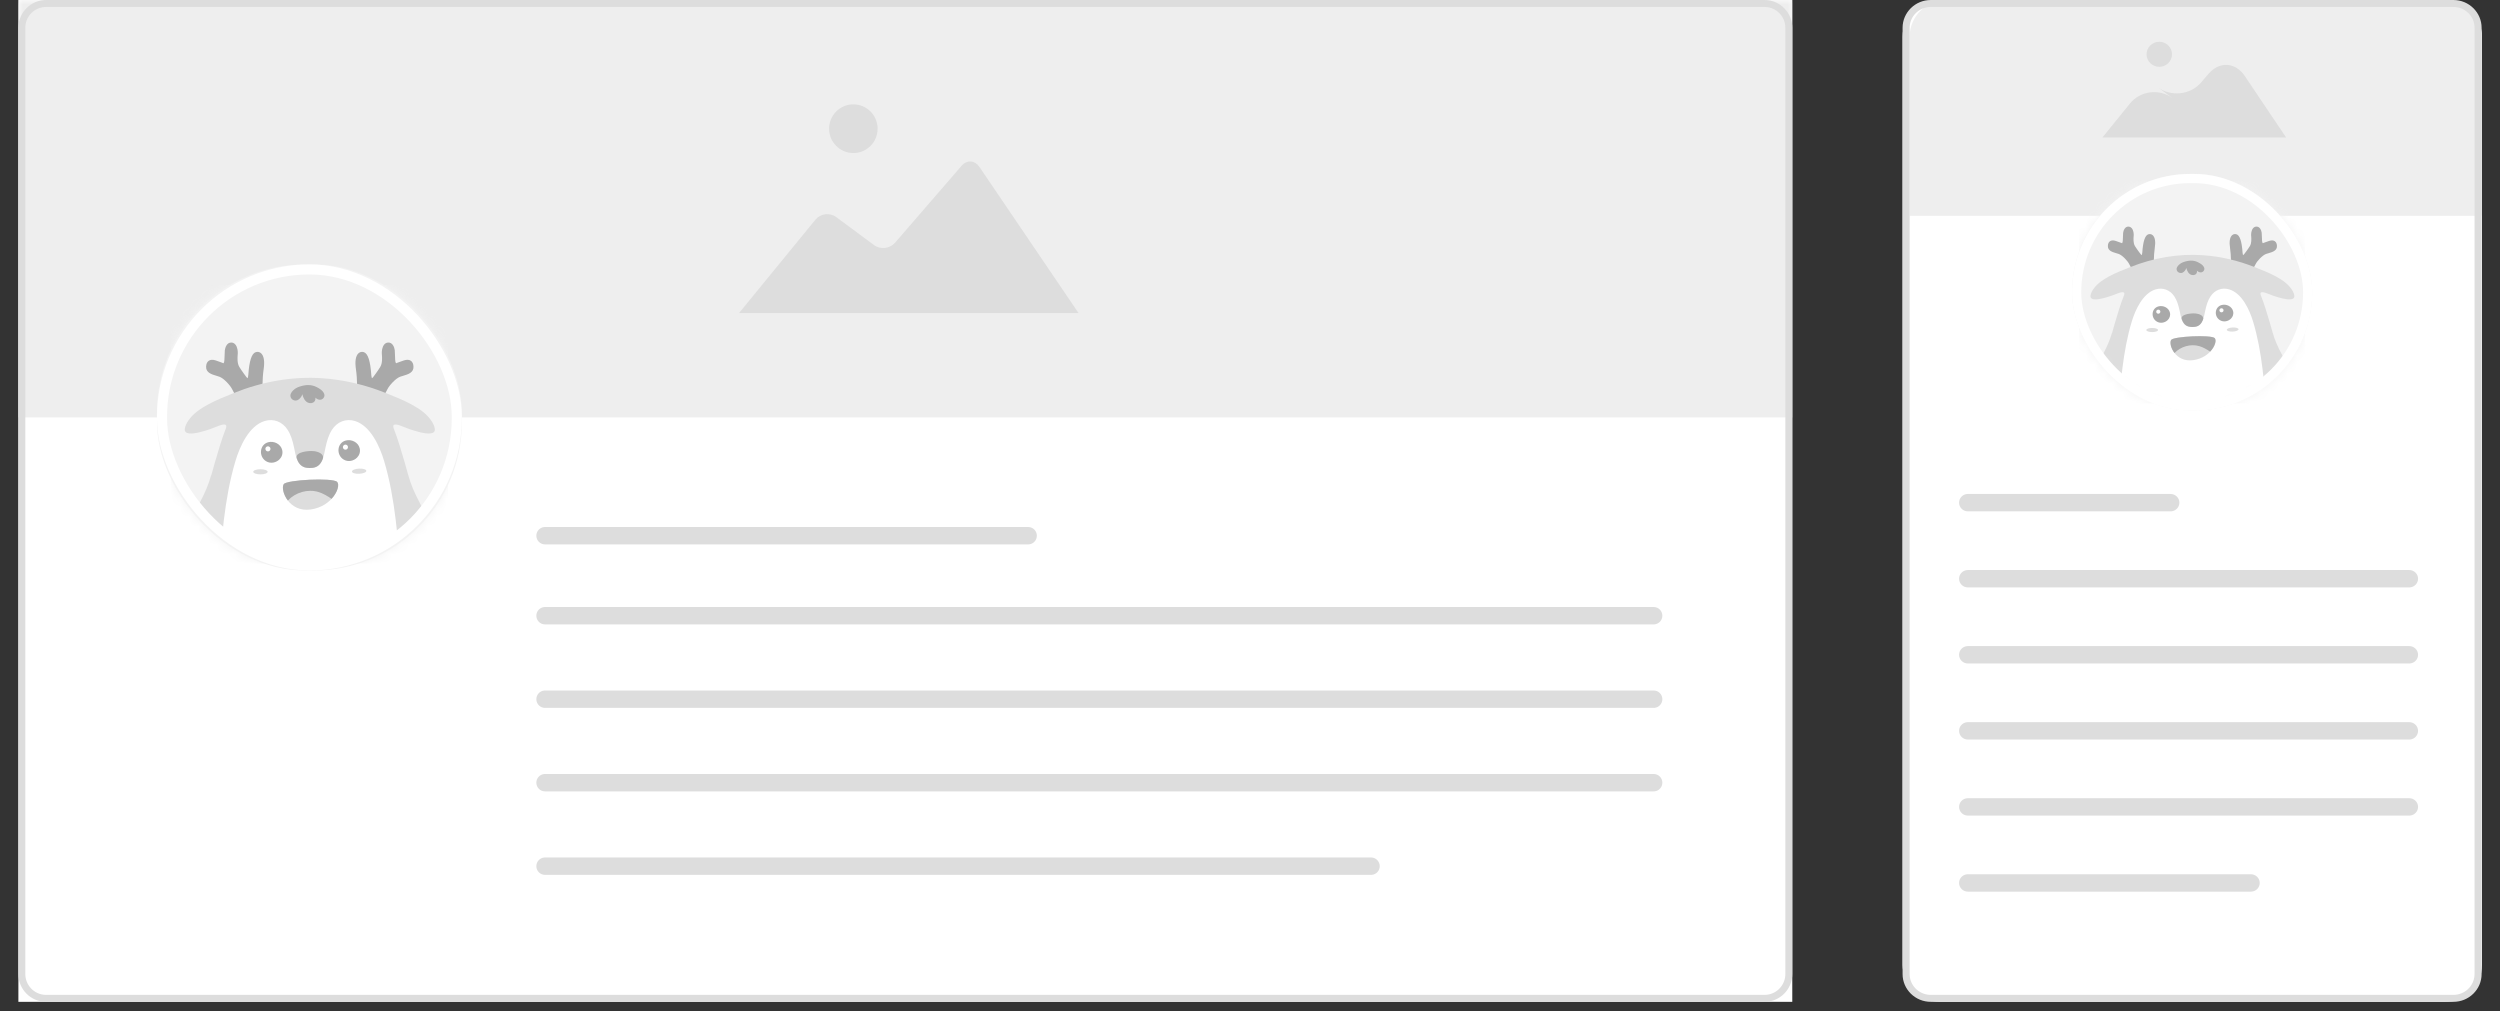 <svg xmlns="http://www.w3.org/2000/svg" xmlns:xlink="http://www.w3.org/1999/xlink" width="272" height="110" viewBox="0 0 272 110">
    <rect x="0" y="0" width="272" height="110" fill="#333333" stroke="none"/>
    <defs>
        <rect id="p3z155q0ha" width="26.122" height="25.736" x="0" y=".745" rx="12.868"/>
        <rect id="w9ej93i6qc" width="26.138" height="25.752" x="0" y=".757" rx="12.876"/>
        <rect id="g5j3t7zqof" width="33.172" height="33.306" x="0" y="0" rx="16.108"/>
        <rect id="fufis1ecbh" width="33.172" height="33.306" x="0" y="0" rx="16.108"/>
        <path id="pkldnn030d" d="M0 0H193V109H0z"/>
    </defs>
    <g fill="none" fill-rule="evenodd">
        <g>
            <g>
                <path d="M0 0H272V109H0z" transform="translate(-362 -60) translate(362 60)"/>
                <g transform="translate(-362 -60) translate(362 60) translate(207)">
                    <rect width="63.039" height="109" fill="#FFF" rx="4.002"/>
                    <path fill="#DDD" fill-rule="nonzero" d="M55.125 78.57c.53 0 .96.424.96.947 0 .49-.378.893-.862.941l-.098.005H7.107c-.53 0-.96-.423-.96-.946 0-.49.377-.893.862-.941l.098-.005h48.018zm0 8.274c.53 0 .96.424.96.946 0 .49-.378.893-.862.942l-.098.005H7.107c-.53 0-.96-.424-.96-.947 0-.49.377-.892.862-.94l.098-.006h48.018zm-17.228 8.274c.53 0 .96.423.96.946 0 .49-.377.893-.861.941l-.099.005H7.107c-.53 0-.96-.424-.96-.946 0-.49.377-.893.862-.941l.098-.005h30.79zm17.228-24.823c.53 0 .96.424.96.946 0 .49-.378.893-.862.941l-.098.005H7.107c-.53 0-.96-.423-.96-.946 0-.49.377-.893.862-.941l.098-.005h48.018zm0-8.276c.53 0 .96.424.96.946 0 .49-.378.893-.862.941l-.098.005H7.107c-.53 0-.96-.423-.96-.946 0-.49.377-.893.862-.941l.098-.005h48.018zm-25.968-8.276c.53 0 .96.424.96.946 0 .49-.378.893-.862.942l-.098.004H7.107c-.53 0-.96-.423-.96-.946 0-.49.377-.893.862-.941l.098-.005h22.05z"/>
                    <g>
                        <path fill="#EEE" d="M4.002 0h54.266c2.21 0 4.002 1.792 4.002 4.002V23.48H0V4.002C0 1.792 1.792 0 4.002 0z" transform="translate(.769)"/>
                        <g fill="#DDD" transform="translate(.769) translate(20.743 4.544)">
                            <ellipse cx="6.419" cy="1.363" rx="1.384" ry="1.363"/>
                            <path d="M3.226 6.72c1.127-1.39 3.197-1.654 4.633-.582L6.268 4.95c1.431 1.069 3.539.83 4.698-.522l.823-.96c1.164-1.356 2.92-1.246 3.919.239l4.51 6.707H.232L3.226 6.72z"/>
                        </g>
                    </g>
                    <g transform="translate(18.439 18.167)">
                        <mask id="odd3i7kv8b" fill="#fff">
                            <use xlink:href="#p3z155q0ha"/>
                        </mask>
                        <use fill="#F3F3F3" xlink:href="#p3z155q0ha"/>
                        <g mask="url(#odd3i7kv8b)">
                            <g>
                                <path fill="#F3F3F3" d="M0 0H24.585V24.222H0z" transform="translate(.769 1.502)"/>
                                <g>
                                    <path fill="#A9A9A9" d="M6.764 1.066C6.634.956 6.47.926 6.3.98c-.358.113-.573.76-.658 1.979-.013.186-.045.259-.06.284-.025-.012-.066-.043-.095-.078-.017-.022-.409-.523-.643-.905-.201-.329-.162-.815-.141-1.076l.005-.066c.014-.193-.016-.58-.217-.807-.092-.104-.206-.16-.339-.169-.395-.023-.56.414-.592.676l-.002.02c0 .002 0 .189-.035.8-.014.262-.08.307-.08.307-.005.001-.02-.002-.026-.005l-.03-.015c-.003-.001-.36-.137-.644-.227-.256-.082-.463-.07-.614.035-.144.1-.222.272-.23.513-.019.52.499.67.915.79.095.027.186.053.267.082.398.141.968.76 1.13 1.087.175.357.789 1.464.815 1.51.028.051.082.083.14.083.027 0 .054-.007.077-.02.044-.023.073-.065.08-.112l1.33-.488c.029.023.065.036.102.036.089 0 .16-.07.16-.157l-.004-.23c-.013-.488-.04-1.505.09-2.35.109-.702.027-1.19-.237-1.411M20.295 2.246c-.009-.241-.086-.414-.23-.513-.151-.105-.358-.117-.615-.035-.283.09-.64.226-.644.227-.008.003-.017.007-.026.013-.01.005-.024.008-.028.007 0 0-.067-.045-.081-.308-.035-.61-.036-.797-.036-.799v-.02c-.034-.262-.195-.7-.594-.676-.132.009-.246.065-.338.169-.2.226-.23.614-.217.807l.005.066c.02.261.06.747-.141 1.076-.228.372-.6.85-.64.902-.032.037-.073.068-.098.08-.015-.025-.047-.097-.06-.283-.085-1.218-.3-1.866-.658-1.98-.17-.053-.334-.022-.464.087-.264.22-.346.709-.238 1.411.13.845.104 1.862.091 2.35l-.004.23c0 .087.071.157.16.157.037 0 .073-.013.101-.036l1.33.488c.008.047.037.089.08.112.024.013.05.02.078.02.058 0 .112-.032.14-.082.026-.047.64-1.153.816-1.51.161-.329.731-.947 1.128-1.088.082-.03.173-.055.268-.083.416-.12.934-.27.915-.789" transform="translate(.769 1.502) translate(1.23 4.844)"/>
                                    <path fill="#DDD" d="M11.053 19.397c4.093 0 7.719-1.974 9.95-5.007-.064-.13-.13-.26-.2-.388-.407-.75-.744-1.506-.976-2.329-.099-.357-.2-.714-.306-1.07-.298-.995-.592-2.014-.98-2.98-.16-.398.121-.447.761-.184.286.118 2.96 1.176 2.885.24-.023-.28-.189-.565-.35-.79-.426-.593-1.064-1.004-1.7-1.347-.735-.397-1.518-.694-2.293-1.002-1.786-.71-3.682-1.153-5.604-1.287-2.68-.188-5.404.298-7.89 1.287-.775.308-1.558.605-2.293 1.002-.636.343-1.274.754-1.7 1.347-.161.225-.327.51-.35.79-.075.936 2.599-.122 2.884-.24.64-.263.921-.214.761.185-.387.965-.68 1.984-.98 2.98-.114.38-.22.763-.327 1.146l.008-.077c-.232.823-.569 1.58-.976 2.33-.08.147-.156.296-.23.447 2.235 3 5.84 4.947 9.906 4.947" transform="translate(.769 1.502) translate(1.23 4.844)"/>
                                    <path fill="#FFF" d="M17.692 10.458c-.386-1.27-1.202-3.063-2.585-3.484-.798-.243-1.588.063-2.047.768-.29.446-.443.968-.558 1.489-.168.764-.265 1.766-1.227 1.823-.056.003-.11.001-.163-.003v-.003l-.015.002-.015-.002v.003c-.053.004-.107.006-.163.003-.963-.057-1.06-1.059-1.228-1.823-.114-.521-.267-1.043-.557-1.489-.46-.705-1.25-1.01-2.047-.768-1.383.42-2.199 2.213-2.585 3.484-.501 1.651-.81 3.381-1.025 5.111-.047.384-.09.768-.13 1.15 2.108 1.675 4.788 2.678 7.706 2.678 2.955 0 5.667-1.029 7.786-2.742-.037-.362-.077-.724-.122-1.086-.214-1.73-.524-3.46-1.025-5.111" transform="translate(.769 1.502) translate(1.23 4.844)"/>
                                    <path fill="#A9A9A9" d="M11.455 9.595c-.163-.016-.327-.011-.49 0-.154.011-.308.036-.458.071-.26.062-.68.21-.57.56.123.343.313.633.655.76v.001l.025.009c.073.025.153.042.24.052.134.018.308.027.504-.002.47-.057.717-.355.87-.733l.008-.02.004-.009c.18-.461-.445-.657-.788-.69" transform="translate(.769 1.502) translate(1.23 4.844)"/>
                                    <path fill="#DDD" d="M6.72 11.169c-.352 0-.638.1-.638.224s.286.225.638.225c.352 0 .638-.1.638-.225 0-.124-.286-.224-.638-.224M15.463 11.117c-.352.017-.632.132-.625.255.006.124.296.21.648.193.352-.018.632-.132.626-.256-.007-.124-.297-.21-.649-.192M8.78 12.476c.242-.396 4.356-.584 4.739-.206.383.377-.383 2.128-2.335 2.402-1.95.275-2.717-1.682-2.404-2.196" transform="translate(.769 1.502) translate(1.23 4.844)"/>
                                    <path fill="#A9A9A9" d="M11.858 13.15c.422.126.804.353 1.17.595.55-.584.712-1.258.49-1.475-.382-.378-4.496-.19-4.738.206-.159.261-.04.894.372 1.418.672-.706 1.76-1.025 2.706-.744M12.383 4.63l-.005-.014c-.072-.19-.227-.332-.396-.44-.2-.13-.421-.238-.655-.292-.249-.057-.509-.05-.759-.004-.14.026-.278.063-.413.11-.104.036-.204.079-.299.136-.087.053-.165.115-.24.185-.18.171-.321.41-.185.653.115.204.393.289.603.181.169-.086.339-.286.395-.481h.02c.019.149.102.319.173.432.093.148.234.271.41.31.065.013.133.017.2.01.441-.068.36-.48.36-.48s.228.254.534.17c.046-.018.089-.041.125-.07.119-.098.18-.26.132-.406M15.524 9.349c-.128-.529-.733-.814-1.244-.677-.78.21-.853 1.255-.181 1.654.4.239.893.126 1.189-.168.203-.203.313-.49.236-.81" transform="translate(.769 1.502) translate(1.23 4.844)"/>
                                    <path fill="#FFF" d="M14.26 9.025c-.125 0-.226.1-.226.223 0 .122.101.222.225.222.125 0 .226-.1.226-.222 0-.123-.101-.223-.226-.223" transform="translate(.769 1.502) translate(1.23 4.844)"/>
                                    <path fill="#A9A9A9" d="M8.649 9.498c-.128-.529-.733-.814-1.244-.676-.78.21-.853 1.254-.181 1.653.4.239.893.126 1.189-.168.203-.203.313-.49.236-.81" transform="translate(.769 1.502) translate(1.23 4.844)"/>
                                    <path fill="#FFF" d="M7.384 9.174c-.124 0-.225.1-.225.223 0 .122.1.222.225.222.124 0 .226-.1.226-.222 0-.123-.102-.223-.226-.223" transform="translate(.769 1.502) translate(1.23 4.844)"/>
                                </g>
                            </g>
                        </g>
                        <rect width="25.137" height="24.751" x=".5" y="1.257" stroke="#FFF" stroke-width="1.001" rx="12.376"/>
                    </g>
                    <path fill="#DDD" fill-rule="nonzero" d="M59.927 0C61.624 0 63 1.356 63 3.028v102.944c0 1.672-1.376 3.028-3.073 3.028H3.073C1.376 109 0 107.644 0 105.972V3.028C0 1.356 1.376 0 3.073 0h56.854zm0 .757H3.073c-1.227 0-2.23.945-2.3 2.137l-.005.134v102.944c0 1.21.96 2.198 2.17 2.267l.135.004h56.854c1.227 0 2.23-.945 2.3-2.137l.005-.134V3.028c0-1.21-.96-2.198-2.17-2.267l-.135-.004z"/>
                </g>
                <g>
                    <g transform="translate(-362 -60) translate(362 60) translate(2)">
                        <mask id="425vb69lae" fill="#fff">
                            <use xlink:href="#pkldnn030d"/>
                        </mask>
                        <use fill="#FFF" xlink:href="#pkldnn030d"/>
                        <g mask="url(#425vb69lae)">
                            <path fill="#EEE" d="M0 0H193V45.417H0z"/>
                            <g fill="#DDD" transform="translate(78.406 11.354)">
                                <ellipse cx="12.439" cy="2.649" rx="2.639" ry="2.649"/>
                                <path d="M8.312 12.546c.55-.673 1.562-.8 2.26-.283l4.111 3.043c.699.517 1.726.402 2.296-.257l7.245-8.375c.57-.658 1.434-.6 1.92.117L36.94 22.708H0l8.312-10.162z"/>
                            </g>
                        </g>
                    </g>
                    <path fill="#DDD" d="M147.172 93.293c.52 0 .943.424.943.947 0 .49-.371.892-.846.94l-.097.006H57.297c-.52 0-.943-.424-.943-.946 0-.49.371-.893.847-.942l.096-.005h89.875zm30.75-9.083c.52 0 .942.424.942.946 0 .49-.37.893-.846.942l-.096.004H57.297c-.52 0-.943-.423-.943-.946 0-.49.371-.893.847-.941l.096-.005h120.625zm0-9.083c.52 0 .942.423.942.946 0 .49-.37.893-.846.941l-.096.005H57.297c-.52 0-.943-.424-.943-.946 0-.49.371-.893.847-.941l.096-.005h120.625zm0-9.084c.52 0 .942.424.942.947 0 .49-.37.892-.846.94l-.096.006H57.297c-.52 0-.943-.424-.943-.946 0-.49.371-.893.847-.942l.096-.005h120.625zm-68.055-8.704c.52 0 .942.423.942.946 0 .49-.37.893-.846.941l-.096.005h-52.57c-.52 0-.943-.424-.943-.946 0-.49.371-.893.847-.942l.096-.004h52.57z" transform="translate(-362 -60) translate(362 60) translate(2)"/>
                    <g transform="translate(-362 -60) translate(362 60) translate(2) translate(15.078 28.764)">
                        <mask id="tpgiltkovg" fill="#fff">
                            <use xlink:href="#g5j3t7zqof"/>
                        </mask>
                        <use fill="#F3F3F3" xlink:href="#g5j3t7zqof"/>
                        <g mask="url(#tpgiltkovg)">
                            <g>
                                <path fill="#F3F3F3" d="M0 0H30.156V30.278H0z" transform="translate(1.508 2.27)"/>
                                <g>
                                    <path fill="#A9A9A9" d="M8.297 1.332c-.16-.136-.362-.174-.57-.107-.439.142-.703.951-.806 2.473-.016.233-.056.324-.075.355-.03-.015-.08-.053-.116-.097-.02-.027-.501-.653-.788-1.13-.247-.412-.2-1.02-.174-1.345l.007-.083c.017-.242-.02-.726-.267-1.01-.112-.129-.252-.2-.415-.21-.485-.03-.686.517-.727.845l-.001.024c0 .003-.001.237-.043 1-.018.327-.1.384-.1.384-.005.002-.023-.002-.031-.007-.012-.007-.024-.013-.035-.017-.005-.002-.443-.172-.791-.285-.314-.102-.568-.087-.754.044-.176.124-.271.34-.282.642-.023.649.612.836 1.122.986.117.035.228.067.329.104.487.176 1.186.948 1.384 1.359.215.446.969 1.829 1 1.888.035.063.101.102.173.102.033 0 .065-.008.094-.024.054-.03.089-.082.099-.14l1.631-.61c.035.028.079.045.125.045.108 0 .196-.089.196-.197 0-.063-.002-.16-.005-.287-.016-.61-.048-1.881.111-2.937.133-.879.032-1.489-.291-1.765M24.894 2.808c-.01-.302-.106-.518-.282-.642-.186-.131-.44-.146-.754-.044-.348.113-.787.283-.79.284-.01.004-.021.01-.033.017-.011.006-.03.01-.034.009 0 0-.082-.057-.1-.386-.042-.762-.043-.996-.043-.999l-.001-.024c-.04-.328-.238-.876-.728-.845-.162.01-.302.081-.415.21-.246.284-.283.768-.266 1.01l.006.082c.026.327.074.934-.173 1.345-.28.466-.735 1.062-.785 1.127-.038.047-.09.086-.12.101-.019-.031-.058-.122-.074-.355-.104-1.522-.367-2.331-.807-2.473-.207-.067-.409-.03-.569.107-.323.276-.424.886-.292 1.765.16 1.056.128 2.326.112 2.938-.003.126-.005.223-.005.286 0 .108.088.197.196.197.046 0 .09-.017.124-.045l1.632.61c.01.058.045.11.099.14.029.016.061.024.094.024.072 0 .138-.04.172-.102.032-.059.785-1.441 1-1.888.199-.41.898-1.183 1.385-1.36.1-.036.211-.069.329-.103.51-.15 1.145-.337 1.122-.986" transform="translate(1.508 2.27) translate(1.508 6.056)"/>
                                    <path fill="#DDD" d="M13.557 24.247c5.022 0 9.468-2.468 12.206-6.26-.08-.163-.16-.325-.246-.484-.5-.937-.913-1.883-1.197-2.912-.121-.446-.245-.892-.375-1.337-.367-1.244-.727-2.518-1.202-3.724-.196-.498.148-.56.933-.23.35.146 3.63 1.468 3.538.299-.028-.351-.231-.706-.43-.988-.521-.74-1.304-1.254-2.084-1.684-.901-.496-1.862-.866-2.813-1.252-2.19-.889-4.516-1.44-6.873-1.609-3.287-.234-6.63.372-9.678 1.609-.95.386-1.912.756-2.813 1.252-.78.43-1.563.943-2.084 1.684-.199.282-.403.637-.43.988-.092 1.17 3.187-.153 3.538-.3.785-.328 1.13-.267.933.23-.475 1.207-.836 2.481-1.202 3.725-.14.476-.272.955-.401 1.434l.009-.097c-.284 1.03-.698 1.975-1.197 2.912-.099.184-.192.371-.283.56 2.742 3.749 7.163 6.184 12.151 6.184" transform="translate(1.508 2.27) translate(1.508 6.056)"/>
                                    <path fill="#FFF" d="M21.7 13.072c-.473-1.588-1.474-3.829-3.17-4.355-.978-.303-1.947.08-2.51.961-.357.557-.544 1.21-.685 1.86-.206.956-.325 2.208-1.505 2.28-.069.004-.135 0-.2-.005v-.002h-.037v.002c-.065.006-.131.009-.2.004-1.18-.07-1.3-1.323-1.506-2.279-.14-.65-.327-1.303-.684-1.86-.563-.881-1.532-1.264-2.51-.96-1.696.525-2.697 2.766-3.17 4.354-.616 2.065-.995 4.227-1.258 6.39-.058.48-.11.959-.158 1.437 2.584 2.094 5.871 3.348 9.45 3.348 3.626 0 6.952-1.287 9.551-3.429-.046-.451-.095-.904-.15-1.356-.263-2.163-.642-4.325-1.258-6.39" transform="translate(1.508 2.27) translate(1.508 6.056)"/>
                                    <path fill="#A9A9A9" d="M14.05 11.993c-.199-.02-.4-.013-.6.001-.19.014-.378.044-.563.089-.318.077-.833.263-.698.7.15.428.383.79.803.95l.031.012c.09.03.188.053.295.064.163.024.378.034.617-.001.576-.072.88-.444 1.068-.917l.01-.024.004-.012c.22-.576-.546-.821-.967-.862" transform="translate(1.508 2.27) translate(1.508 6.056)"/>
                                    <path fill="#DDD" d="M8.243 13.961c-.432 0-.783.126-.783.28 0 .155.35.281.783.281.432 0 .782-.126.782-.28 0-.155-.35-.281-.782-.281M18.967 13.896c-.431.021-.775.165-.767.32.008.154.364.262.795.24.432-.022.775-.165.767-.32-.007-.155-.364-.262-.795-.24M10.77 15.595c.296-.495 5.342-.73 5.812-.258.47.472-.47 2.66-2.863 3.004-2.393.343-3.334-2.103-2.949-2.746" transform="translate(1.508 2.27) translate(1.508 6.056)"/>
                                    <path fill="#A9A9A9" d="M14.545 16.438c.517.157.986.44 1.435.744.674-.73.873-1.573.602-1.845-.47-.472-5.516-.237-5.812.258-.195.326-.049 1.117.456 1.772.824-.882 2.158-1.28 3.319-.93M15.189 5.787l-.006-.017c-.089-.237-.279-.415-.486-.55-.245-.162-.516-.297-.803-.365-.305-.072-.624-.063-.931-.005-.172.032-.341.08-.507.137-.127.045-.25.1-.366.17-.108.067-.203.145-.294.232-.221.214-.395.512-.228.816.14.255.482.361.74.227.207-.108.415-.358.484-.602h.026c.022.186.124.399.21.54.115.185.288.339.505.386.078.018.162.022.244.013.541-.084.443-.599.443-.599s.278.318.653.213c.057-.022.11-.052.154-.089.146-.121.221-.324.162-.507M19.042 11.686c-.157-.66-.9-1.017-1.526-.845-.958.262-1.047 1.568-.223 2.067.492.298 1.096.157 1.459-.21.25-.254.384-.614.29-1.012" transform="translate(1.508 2.27) translate(1.508 6.056)"/>
                                    <path fill="#FFF" d="M17.49 11.282c-.152 0-.276.124-.276.277 0 .153.124.278.276.278.153 0 .277-.125.277-.278 0-.153-.124-.277-.277-.277" transform="translate(1.508 2.27) translate(1.508 6.056)"/>
                                    <path fill="#A9A9A9" d="M10.609 11.872c-.157-.66-.9-1.017-1.526-.845-.958.263-1.047 1.568-.223 2.067.492.298 1.096.157 1.459-.21.25-.254.384-.614.29-1.012" transform="translate(1.508 2.27) translate(1.508 6.056)"/>
                                    <path fill="#FFF" d="M9.057 11.468c-.152 0-.276.125-.276.278 0 .153.124.277.276.277.153 0 .277-.124.277-.277 0-.153-.124-.278-.277-.278" transform="translate(1.508 2.27) translate(1.508 6.056)"/>
                                </g>
                            </g>
                        </g>
                        <rect width="32.074" height="32.207" x=".549" y=".549" stroke="#FFF" stroke-width="1.098" rx="16.037"/>
                    </g>
                    <path fill="#DDD" fill-rule="nonzero" d="M189.984 0C191.65 0 193 1.356 193 3.028v102.944c0 1.672-1.35 3.028-3.016 3.028H3.016C1.35 109 0 107.644 0 105.972V3.028C0 1.356 1.35 0 3.016 0h186.968zm0 .757H3.016C1.81.757.826 1.702.758 2.894l-.004.134v102.944c0 1.21.941 2.198 2.129 2.267l.133.004h186.968c1.205 0 2.19-.945 2.258-2.137l.004-.134V3.028c0-1.21-.941-2.198-2.129-2.267l-.133-.004z" transform="translate(-362 -60) translate(362 60) translate(2)"/>
                </g>
            </g>
        </g>
    </g>
</svg>
